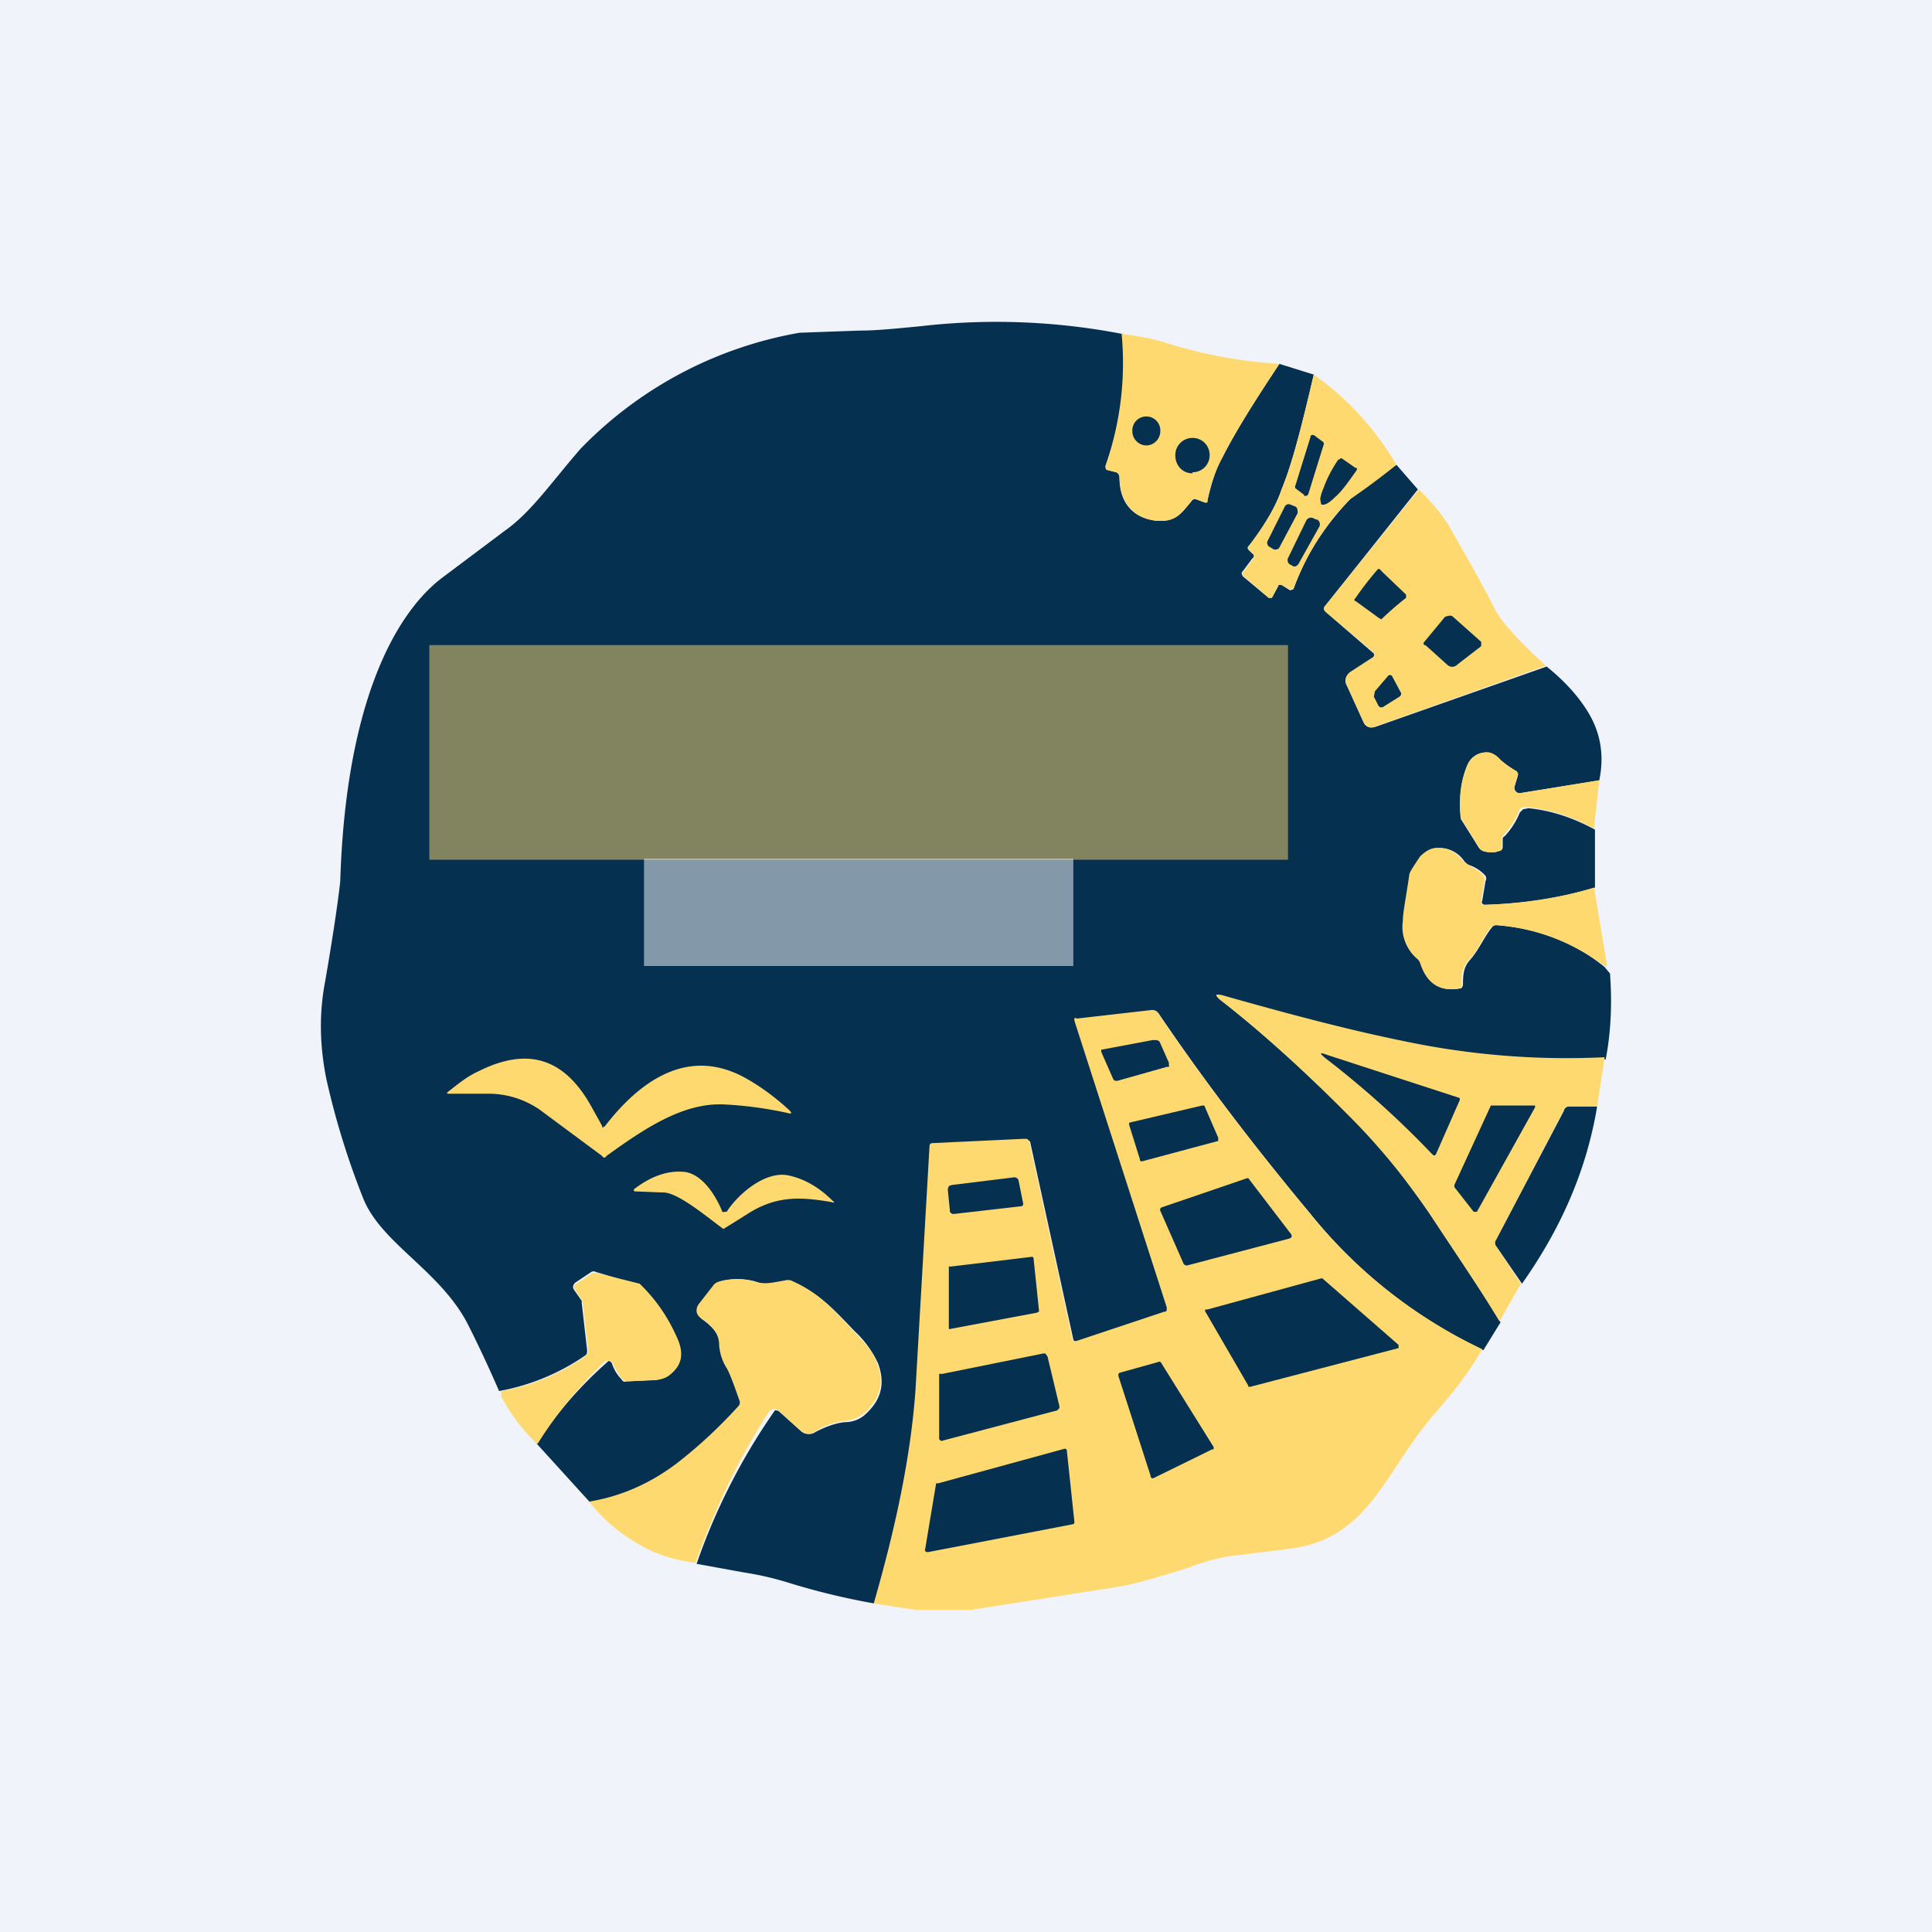 <!-- by TradingView --><svg width="18" height="18" viewBox="0 0 18 18" xmlns="http://www.w3.org/2000/svg"><path fill="#F0F3FA" d="M0 0h18v18H0z"/><path d="M10.46 3.11a2.9 2.9 0 0 1-.16 1.23c0 .02 0 .03.02.04l.08.02c.02.01.03.03.03.05 0 .23.12.37.33.4.19.02.24-.06.34-.18a.04.04 0 0 1 .04-.02l.08.03a.03.03 0 0 0 .02 0l.01-.01v-.01c.04-.17.08-.3.14-.4.11-.22.29-.51.53-.87l.32.1c-.11.47-.2.83-.3 1.07-.05.15-.15.33-.3.52-.02.02-.02.03 0 .05l.03.03c.02.01.02.03 0 .04l-.09.12c-.02.02-.01.03 0 .05l.24.2h.03l.06-.11c0-.02.02-.02.03-.01l.08.05.03-.01c.12-.33.3-.6.53-.84l.21-.16.22-.16.2.23-.86 1.08c-.02.02-.02.04 0 .06l.44.38a.03.03 0 0 1 0 .05l-.2.13c-.05.03-.07.08-.04.13l.15.33c.02.05.06.07.12.05l1.59-.56c.16.13.28.26.37.4.13.2.17.42.12.66l-.74.12a.05.05 0 0 1-.04-.02.05.05 0 0 1-.01-.04l.03-.1c0-.02 0-.04-.02-.05a.9.9 0 0 1-.14-.1c-.05-.05-.09-.07-.12-.07a.19.19 0 0 0-.19.12 1.05 1.05 0 0 0-.06.5l.17.27.04.03c.05.01.1.02.14 0A.04.04 0 0 0 14 7.9v-.07c0-.02 0-.03.02-.04a.74.74 0 0 0 .14-.22l.03-.03.05-.01c.21.02.42.09.62.2v.54c-.34.1-.68.15-1.02.16-.03 0-.04-.02-.03-.04l.03-.18a.05.05 0 0 0 0-.05.36.36 0 0 0-.15-.1.12.12 0 0 1-.05-.04.28.28 0 0 0-.24-.12c-.06 0-.11.03-.15.08a.55.55 0 0 0-.1.17l-.07.43c-.01.14.03.25.13.35a.1.1 0 0 1 .03.04c.06.2.18.27.36.24.02 0 .03-.02.03-.04 0-.1.01-.16.06-.22.09-.1.13-.21.21-.31a.05.05 0 0 1 .05-.02c.38.03.72.16 1 .39l.05.06c.02.27.01.54-.04.8a7.23 7.23 0 0 1-1.86-.16c-.55-.11-1.12-.26-1.7-.43-.07-.01-.07 0-.02.04.43.34.86.74 1.3 1.18.2.2.41.48.65.82.25.38.47.7.65 1l-.16.26a4.58 4.58 0 0 1-1.61-1.27c-.5-.6-.97-1.21-1.41-1.86a.06.06 0 0 0-.07-.03l-.7.08v.02l.85 2.67v.02c0 .01 0 .02-.02.02l-.81.27c-.03.01-.04 0-.05-.02l-.4-1.83c0-.02-.02-.03-.05-.03l-.85.04c-.02 0-.03.01-.03.03l-.13 2.25a9.28 9.28 0 0 1-.39 2 6.58 6.58 0 0 1-.79-.19c-.16-.05-.3-.08-.43-.1l-.44-.08a5.82 5.82 0 0 1 .73-1.43.06.06 0 0 1 .05.02l.2.18a.11.11 0 0 0 .13 0c.1-.05.18-.08.27-.09.08 0 .15-.03.2-.08.14-.13.18-.28.11-.47a.97.97 0 0 0-.22-.3c-.2-.21-.33-.35-.58-.46a.1.1 0 0 0-.06 0c-.12.02-.18.04-.28 0a.61.61 0 0 0-.33 0 .1.1 0 0 0-.05.04l-.14.18a.1.1 0 0 0 .02.13c.1.07.17.15.17.25.01.07.03.14.06.2.03.04.07.15.13.32v.05c-.21.22-.4.4-.59.53-.24.19-.51.3-.81.36L5 13.45a3.73 3.73 0 0 1 .67-.77.04.04 0 0 1 .03.02c.02.06.05.11.09.15.01.02.03.03.04.02l.22-.01c.09 0 .15-.02.2-.06.09-.08.1-.18.06-.31a1.5 1.5 0 0 0-.36-.52l-.4-.12a.04.04 0 0 0-.04 0l-.15.1c-.02.02-.03.04-.01.07l.07.1v.02l.05.44c0 .02 0 .04-.02.05a2.05 2.05 0 0 1-.8.33 11.84 11.84 0 0 0-.28-.6c-.25-.51-.8-.76-.98-1.18a7.3 7.3 0 0 1-.35-1.13c-.06-.3-.07-.6-.01-.91.09-.52.13-.83.14-.93.05-1.62.49-2.47.94-2.82l.6-.45c.24-.17.43-.45.7-.76A3.73 3.73 0 0 1 7.45 3.1l.56-.02c.16 0 .35-.02.56-.04a6.17 6.17 0 0 1 1.88.07Z" fill="#063050"/><path d="M11.92 3.39c-.24.36-.42.65-.53.87a1.4 1.4 0 0 0-.14.4v.02a.03.03 0 0 1-.03 0l-.08-.03c-.02 0-.03 0-.04.02-.1.12-.15.2-.34.18-.21-.03-.32-.17-.33-.4 0-.02 0-.04-.03-.05l-.08-.02c-.02 0-.02-.02-.02-.04a2.91 2.91 0 0 0 .15-1.23c.14.02.27.04.4.08a4.4 4.4 0 0 0 1.07.2ZM13.01 4.33a6.17 6.17 0 0 1-.43.32c-.23.23-.41.51-.53.84h-.03l-.08-.04h-.03l-.06.12h-.03l-.23-.2c-.02-.02-.02-.03 0-.05l.09-.12v-.04l-.04-.03c-.02-.02-.02-.03 0-.05.15-.2.25-.37.3-.52.1-.24.19-.6.3-1.07.3.21.57.5.77.84Z" fill="#FED96F"/><path d="M10.68 4.15c.07 0 .13-.06.13-.13a.13.13 0 0 0-.13-.14.13.13 0 0 0-.13.14c0 .07.06.13.13.13ZM12.15 4.61l-.08-.06a.03.03 0 0 1 0-.03l.14-.45v-.01a.03.03 0 0 1 .04 0l.08.06a.03.03 0 0 1 0 .03l-.14.45a.03.03 0 0 1-.02.02h-.02ZM11.11 4.4c.09 0 .16-.07.16-.16s-.07-.16-.16-.16a.16.16 0 0 0-.16.16c0 .1.07.17.16.17ZM12.63 4.36a.02.02 0 0 1 .01 0 .02.02 0 0 1 0 .02c-.07.1-.14.2-.2.25-.06.06-.1.08-.13.07l-.01-.05a.4.4 0 0 1 .03-.1 1.17 1.17 0 0 1 .14-.27h.01a.02.02 0 0 1 .02-.01l.13.09Z" fill="#063050"/><path d="m14.41 6.2-1.6.57c-.05.02-.09 0-.11-.05l-.15-.33c-.03-.05-.01-.1.03-.13l.2-.13a.03.03 0 0 0 .02-.02.03.03 0 0 0 0-.03l-.45-.38c-.02-.02-.02-.04 0-.06l.87-1.08c.12.12.22.24.28.34.1.18.25.43.42.76.06.13.23.31.49.55Z" fill="#FED96F"/><path d="m12.07 4.72-.05-.02a.04.04 0 0 0-.05.02l-.16.32c-.01.02 0 .04.01.05l.05.03c.02 0 .04 0 .05-.02l.17-.32c0-.02 0-.05-.02-.06ZM12.26 4.84l-.02-.01a.05.05 0 0 0-.07.02L12 5.2c-.01.02 0 .05.02.06l.02.01c.02.02.05 0 .06-.02l.19-.34a.05.05 0 0 0-.02-.07ZM12.84 5.3s.02 0 .03.02l.23.22v.03a2.84 2.84 0 0 0-.23.2l-.02-.01-.22-.16c-.01 0-.02-.01 0-.03a3 3 0 0 1 .21-.27ZM13.46 5.75a.05.05 0 0 1 .03-.01.05.05 0 0 1 .04 0l.27.24v.04l-.22.17c-.03.03-.07.03-.1 0l-.2-.18h-.01a.02.02 0 0 1 0-.03l.19-.23ZM12.97 6.3l.08.15c.01.02 0 .03-.01.04l-.16.1c-.02 0-.03 0-.04-.02l-.04-.08.01-.05.12-.14a.02.02 0 0 1 .02-.01.02.02 0 0 1 .02.01Z" fill="#063050"/><path d="m14.9 7.27-.05.45a1.6 1.6 0 0 0-.62-.2h-.05a.08.08 0 0 0-.03.04.74.74 0 0 1-.14.22.07.07 0 0 0-.02.04v.1l-.03.01a.22.22 0 0 1-.14 0 .07.07 0 0 1-.04-.03l-.17-.28v-.01c-.02-.19 0-.34.06-.48.04-.08.1-.12.19-.12.03 0 .08.02.12.07a.9.9 0 0 0 .14.1c.02.01.03.03.02.05l-.03.1a.05.05 0 0 0 .03.06h.02l.74-.12ZM14.85 8.26l.12.72V9h-.02c-.3-.22-.63-.35-1-.38-.03 0-.04 0-.06.02-.08.1-.12.22-.21.31-.05.06-.07.13-.06.22 0 .02 0 .03-.03.04-.18.03-.3-.05-.36-.24a.1.1 0 0 0-.03-.04.39.39 0 0 1-.13-.35c0-.08.03-.22.06-.43 0-.02.04-.08.1-.17.05-.05.1-.08.16-.08.1 0 .18.04.24.12l.05.04c.06.03.11.06.14.1a.05.05 0 0 1 .01.05l-.03.18c0 .02 0 .04.02.04.35-.01.7-.06 1.03-.16ZM14.95 9.85l-.07.46h-.27a.05.05 0 0 0-.04.03l-.63 1.21v.06l.23.35-.2.35c-.18-.3-.4-.62-.65-1a6.26 6.26 0 0 0-.66-.82c-.43-.44-.86-.84-1.3-1.18-.04-.04-.04-.05.02-.04.6.17 1.16.32 1.7.43.62.13 1.24.18 1.87.15ZM13.81 12.57c-.14.24-.27.4-.46.62-.46.54-.6 1.15-1.34 1.24l-.48.06c-.13.01-.29.05-.47.12-.29.09-.5.15-.62.17l-1.4.22h-.5l-.4-.06c.22-.76.35-1.42.39-2l.13-2.26c0-.02.01-.03.03-.03l.85-.04c.03 0 .04 0 .05.03l.4 1.83c0 .02.02.03.05.02l.81-.27c.01 0 .02 0 .02-.02v-.02l-.86-2.67V9.5a.01.01 0 0 1 .02-.01l.7-.08c.02 0 .04 0 .06.03.44.65.92 1.27 1.41 1.86a4.58 4.58 0 0 0 1.61 1.27Z" fill="#FED96F"/><path d="m10.87 9.94-.46.13c-.02 0-.03 0-.04-.02l-.11-.25v-.02l.48-.09c.04 0 .06 0 .07.03l.08.18v.02a.03.03 0 0 1 0 .02h-.02ZM12.37 9.83l1.23.4v.02l-.22.5c-.01.02-.02.02-.04 0a8.62 8.62 0 0 0-.99-.89c-.06-.05-.06-.06.02-.03Z" fill="#063050"/><path d="M5.63 10.5c.33-.43.77-.74 1.29-.47.15.08.3.19.43.31.03.03.03.04-.01.03a3.54 3.54 0 0 0-.59-.08c-.38-.02-.74.22-1.1.48-.01.02-.03.02-.04 0l-.58-.43a.84.84 0 0 0-.5-.15H4.2c-.04 0-.05 0-.01-.03.1-.08.18-.14.27-.18.46-.23.8-.12 1.05.33l.1.18c0 .02.01.02.02 0Z" fill="#FED96F"/><path d="M13.9 10.3h.39a.02.02 0 0 1 .01 0 .02.02 0 0 1 0 .02l-.54.97h-.02a.02.02 0 0 1-.01 0l-.18-.23v-.02l.34-.74h.02ZM10.62 10.8l-.1-.32v-.02l.68-.16h.02l.13.3v.03l-.71.19h-.01l-.01-.01ZM14.88 10.31c-.1.6-.34 1.14-.7 1.65l-.24-.35a.05.05 0 0 1 0-.06l.63-1.2a.05.05 0 0 1 .04-.04h.27Z" fill="#063050"/><path d="M6.73 11.29a.02.02 0 0 0 .02 0h.02c.11-.17.36-.38.57-.34.15.03.29.11.42.24.02.01.01.02-.01.01-.29-.05-.51-.06-.77.1a18.02 18.02 0 0 1-.24.15c-.14-.1-.43-.35-.57-.34l-.25-.01c-.02 0-.02-.02 0-.03.16-.12.32-.17.47-.15.16.03.28.22.34.37Z" fill="#FED96F"/><path d="m9.49 11 .04.2a.04.04 0 0 1 0 .03.04.04 0 0 1-.03.01l-.61.07a.04.04 0 0 1-.04-.02v-.01l-.02-.2.01-.03.03-.01.57-.07a.04.04 0 0 1 .05.03ZM11.03 11.78l-.22-.5a.03.03 0 0 1 0-.02l.01-.01.79-.27a.02.02 0 0 1 .03.01l.39.51a.03.03 0 0 1 0 .03l-.02.01-.95.25h-.01l-.02-.01ZM9.63 11.73l.05.48v.01l-.02.01-.8.15a.02.02 0 0 1-.02 0V11.8h.02l.75-.09a.02.02 0 0 1 .01 0 .02.02 0 0 1 .01.02Z" fill="#063050"/><path d="M5 13.45a1.74 1.74 0 0 1-.33-.44v-.05c.29-.05.55-.16.79-.33a.05.05 0 0 0 .02-.05l-.05-.44v-.01l-.07-.11c-.02-.03-.01-.05.01-.06l.15-.1h.04l.4.1.02.02c.15.15.26.32.34.51.05.13.03.23-.07.31-.04.04-.1.06-.2.06l-.2.01c-.02 0-.04 0-.05-.02a.48.48 0 0 1-.09-.15.04.04 0 0 0-.05-.02h-.02c-.23.22-.45.48-.63.77Z" fill="#FED96F"/><path d="M6.48 14.56a1.4 1.4 0 0 1-.43-.12c-.2-.1-.4-.24-.56-.45.3-.05.57-.17.82-.36.18-.14.37-.31.57-.53a.05.05 0 0 0 .01-.05c-.06-.17-.1-.28-.13-.32a.47.47 0 0 1-.06-.2c0-.1-.06-.18-.17-.25a.09.09 0 0 1-.04-.06.1.1 0 0 1 .02-.07l.14-.18a.1.1 0 0 1 .05-.03c.1-.03.22-.03.33 0 .1.03.16.01.28-.01a.1.1 0 0 1 .06 0c.25.11.38.25.58.47.12.12.2.22.22.3.07.18.03.33-.11.46a.34.34 0 0 1-.2.08.65.65 0 0 0-.27.1.11.11 0 0 1-.13-.01l-.2-.18a.06.06 0 0 0-.1.01c-.28.43-.5.9-.68 1.4Z" fill="#FED96F"/><path d="m11.63 12.91-.4-.69a.02.02 0 0 1 0-.02h.02l1.06-.29h.01l.71.62v.02a.02.02 0 0 1 0 .01l-1.38.36h-.02ZM9.76 12.64l.11.46v.02l-.02.02-1.06.28a.03.03 0 0 1-.03 0 .03.03 0 0 1-.01-.03v-.59h.03l.94-.19h.02l.02.03ZM11.3 13.5l-.55.27a.02.02 0 0 1-.02 0 .02.02 0 0 1-.01-.02l-.3-.93v-.02l.01-.01.36-.1a.02.02 0 0 1 .03.01l.48.77a.03.03 0 0 1 0 .04ZM9.94 13.52l.07.66a.02.02 0 0 1-.01.02l-1.35.26h-.01a.02.02 0 0 1-.02-.03l.1-.6v-.01h.02l1.17-.32a.02.02 0 0 1 .02 0 .02.02 0 0 1 .01.02Z" fill="#063050"/><path opacity=".5" fill="#FED96F" d="M4 6.01h8v2H4z"/><path opacity=".5" fill="#fff" d="M6 8h4v1H6z"/></svg>